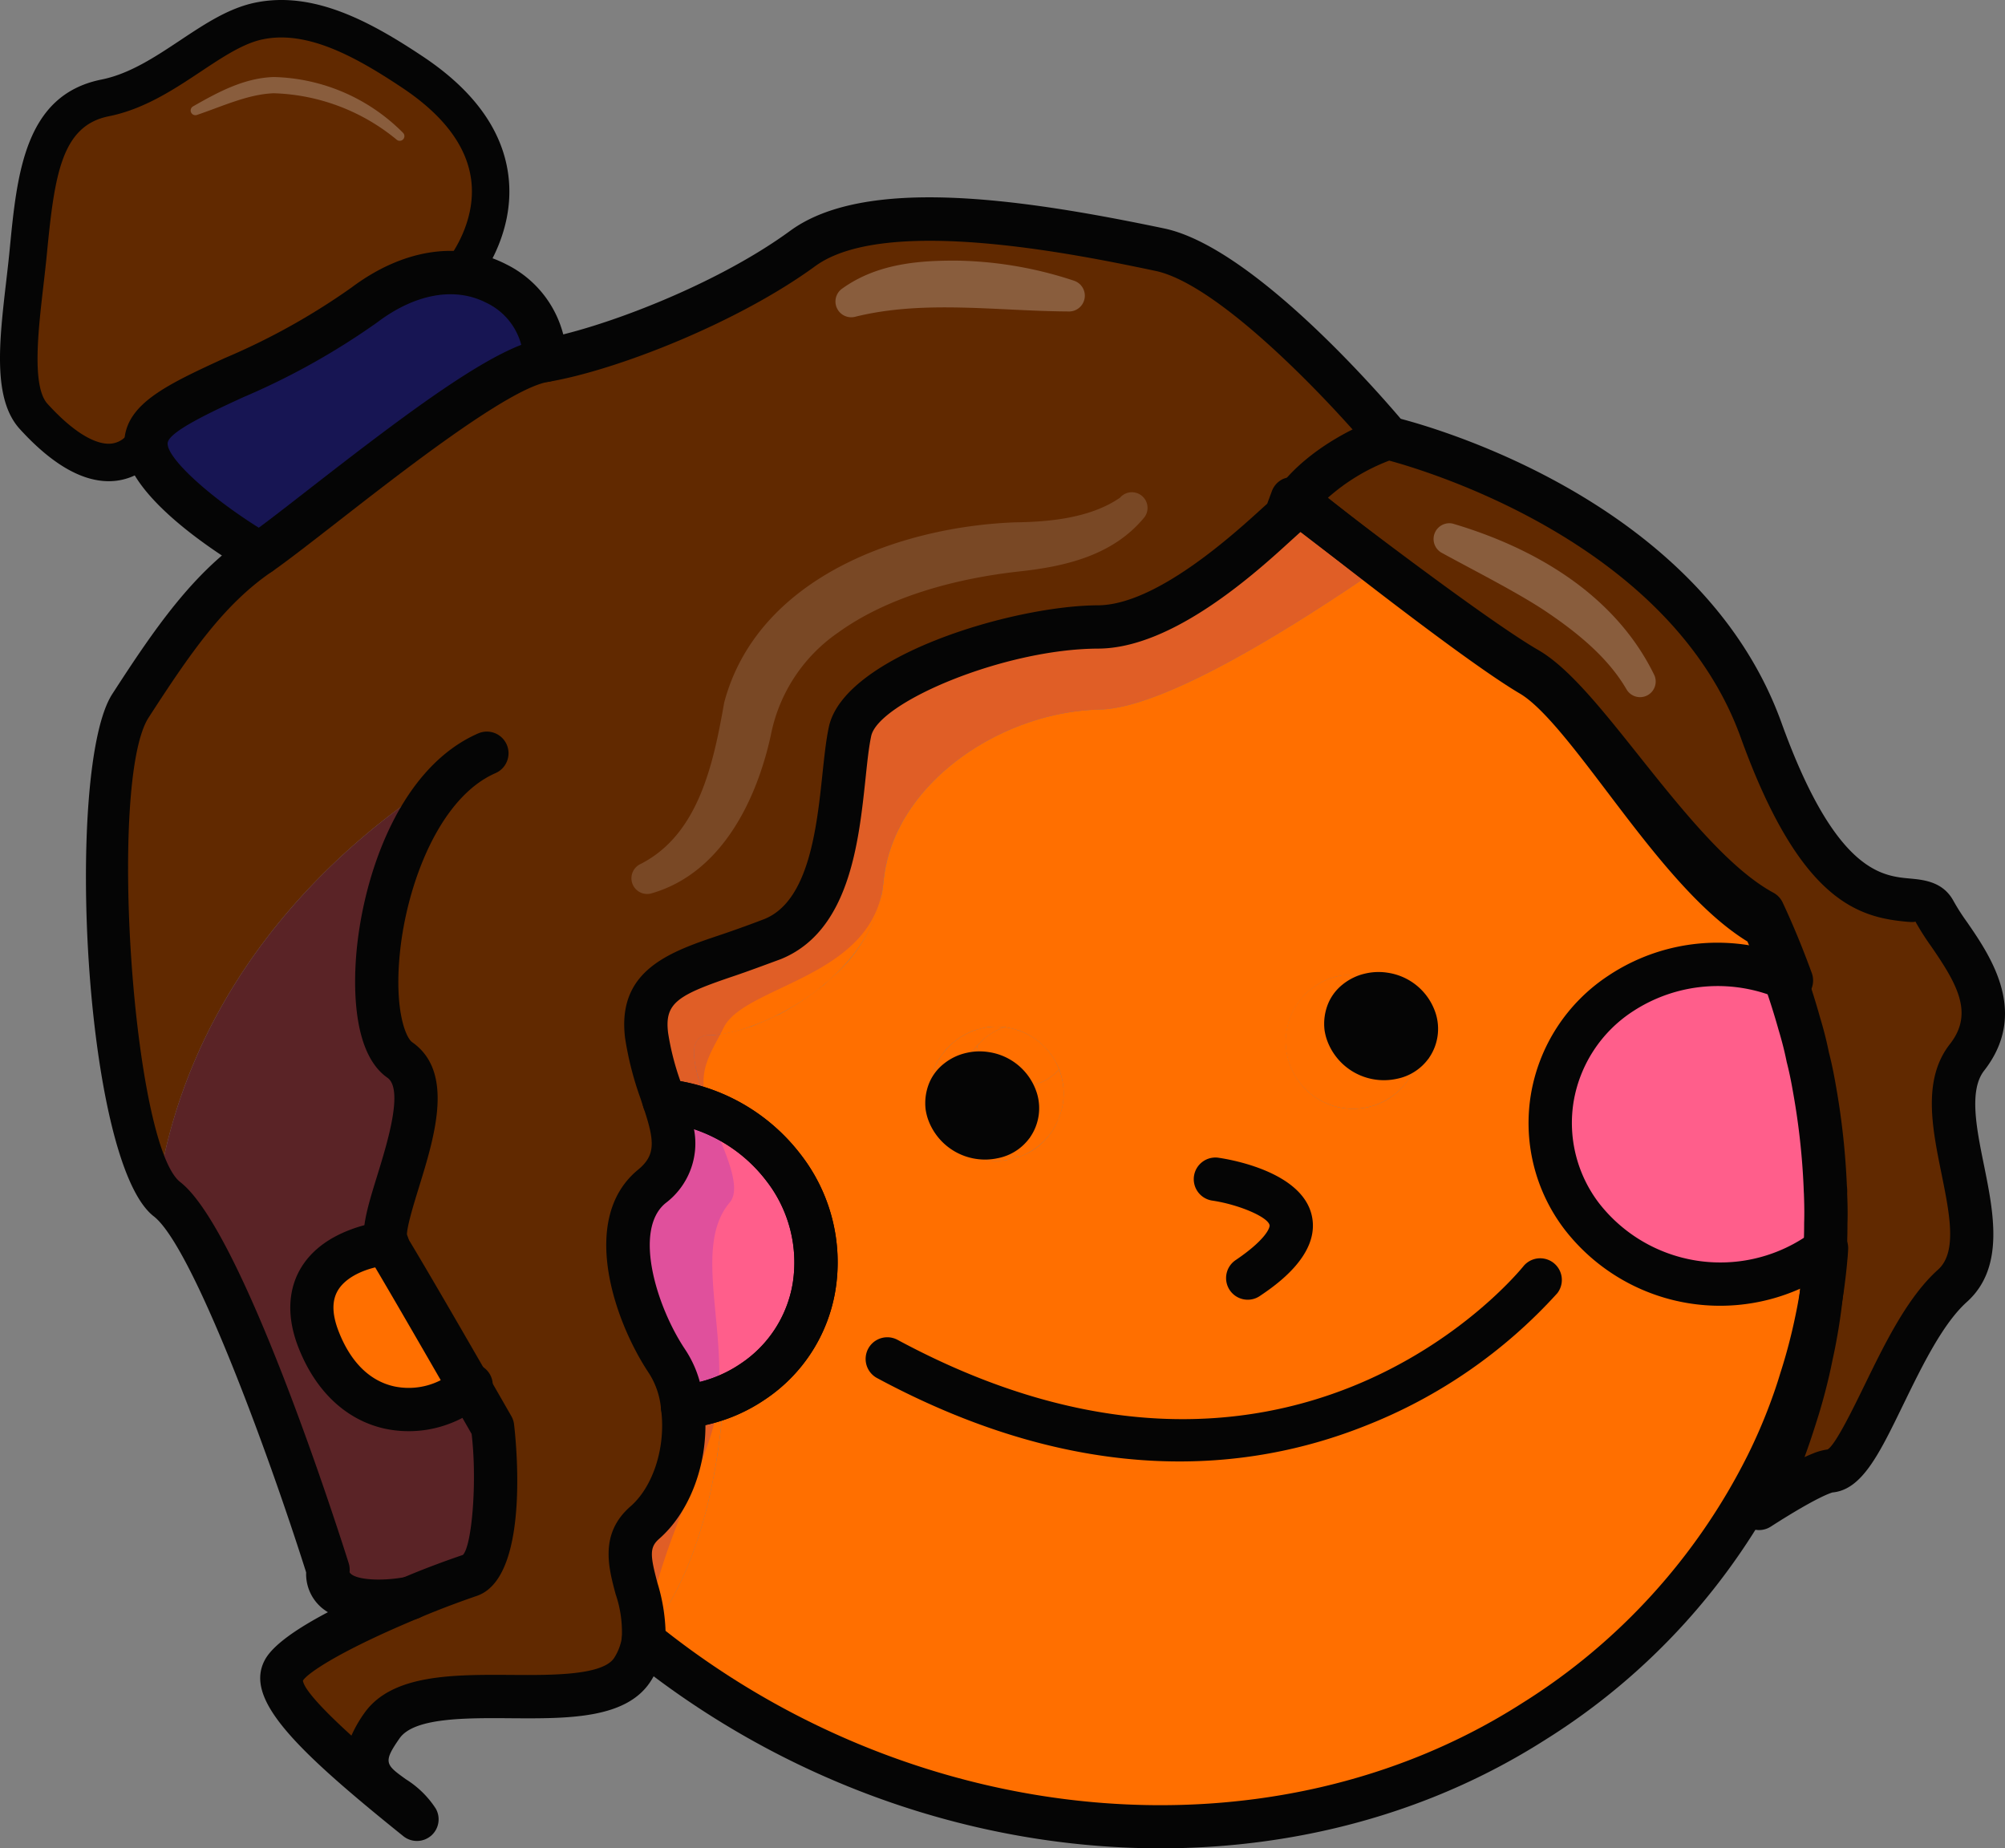 <svg xmlns="http://www.w3.org/2000/svg" viewBox="0 0 214.134 197.381">
  <rect x="0" y="0" width="214.134" height="197.381" fill="#808080" stroke="none"/>
  <defs>
    <style>
      .cls-1 {
        fill: #ff6f00;
      }

      .cls-2 {
        fill: none;
      }

      .cls-3 {
        fill: #ff5e8b;
      }

      .cls-4 {
        fill: #050505;
      }

      .cls-5 {
        fill: #612900;
      }

      .cls-6 {
        fill: #171553;
      }

      .cls-7 {
        opacity: 0.15;
      }

      .cls-8 {
        fill: #2c02ff;
      }

      .cls-9 {
        opacity: 0.25;
      }

      .cls-10 {
        fill: #fff6f5;
      }
    </style>
  </defs>
  <g id="Layer_2" data-name="Layer 2">
    <g id="Layer_1-2" data-name="Layer 1">
      <g>
        <path class="cls-1" d="M187.565,98.424c-.297-.204-.55-.39-.847-.594l-.013-.032a6.584,6.584,0,0,1-.859-.626c-7.275-5.742-14.309-17.715-19.822-23.087-.457-.427-.859-.805-1.279-1.14-.223-.198-.464-.353-.63-.502-.198-.136-.396-.273-.593-.408-.427-.261-.909-.571-1.466-.887a4.824,4.824,0,0,1-.823-.534c-.482-.309-1.008-.639-1.527-1.041-.593-.408-1.23-.835-1.879-1.294-.309-.236-.618-.471-.958-.693-.167-.149-.365-.285-.52-.404a4.222,4.222,0,0,1-.495-.341c-1.279-.959-2.602-1.94-3.937-2.949-.452-.323-.859-.626-1.28-.961-.507-.372-.983-.755-1.459-1.14-.241-.154-.408-.303-.606-.44a3.356,3.356,0,0,1-.421-.335,2.479,2.479,0,0,1-.365-.285c-.099-.067-.167-.147-.266-.216l-.031.012c-8.668,5.968-22.926,15.096-30.041,15.243-10.666.235-22.121,8.03-23.084,18.387q-.066.51-.131,1.021a4.817,4.817,0,0,1-.187.791,16.055,16.055,0,0,1-4.271,7.551,14.061,14.061,0,0,1-1.183,1.081,9.013,9.013,0,0,1-.682.629c-.223.161-.415.309-.638.47a28.018,28.018,0,0,1-4.08,2.632c-.371.148-.731.326-1.089.506-.464.185-.916.4-1.319.561l-.433.173a1.155,1.155,0,0,1-.321.093c-.217.086-.415.129-.601.203-.26.069-.489.123-.718.179a12.873,12.873,0,0,1-1.782.388s.012.03-.031.012a.114.114,0,0,1-.074-.007,3.549,3.549,0,0,1-1.039.092c-2.796.003-1.551,3.846-.046,8.16l-.031.012a1.016,1.016,0,0,0-.291-.1.55.55,0,0,1,.26.112l.043.018c.334.119.68.267.984.398a3.592,3.592,0,0,1,.63.321l.044.019c.328.192.687.372,1.014.564a16.089,16.089,0,0,1,3.208,2.379,6.702,6.702,0,0,1,.569.526,15.596,15.596,0,0,1,1.526,1.758,17.538,17.538,0,0,1,2.735,5.33c.117.384.234.768.321,1.165a15.705,15.705,0,0,1,.295,1.819,4.67,4.67,0,0,1,.085.754,15.588,15.588,0,0,1-.587,5.364c-.1.29-.168.569-.298.872a9.635,9.635,0,0,1-.608,1.533c-.074.173-.161.316-.235.49a1.728,1.728,0,0,0-.174.283c-.124.23-.229.415-.334.601a15.582,15.582,0,0,1-2.484,3.034c-.081.067-.149.166-.26.247l-.062.025a5.859,5.859,0,0,1-.564.475,8.939,8.939,0,0,1-1.133.846c-.396.267-.855.556-1.294.803-.594.309-1.201.587-1.789.822-.678,9.094-2.768,19.144-8.616,26.068.253.185.488.415.773.589.896.718,1.78,1.406,2.682,2.05,1.101.782,2.189,1.532,3.277,2.28a6.742,6.742,0,0,0,.625.397c1.106.706,2.213,1.413,3.37,2.065.241.154.482.309.754.452,1.057.582,2.115,1.166,3.16,1.717,1.317.694,2.609,1.326,3.964,1.935a.852.852,0,0,0,.315.162c1.236.582,2.479,1.09,3.723,1.6,1.317.515,2.635,1.03,4.013,1.519.044.019.044.019.075.007,1.293.453,2.616.894,3.915,1.273a.855.855,0,0,0,.247.08q1.902.587,3.86,1.044c1.243.329,2.505.616,3.742.839a.741.741,0,0,0,.31.057c1.144.26,2.295.448,3.445.633,1.182.175,2.363.35,3.52.462.576.095,1.17.145,1.732.206a83.094,83.094,0,0,0,10.889.322c1.305-.055,2.599-.139,3.923-.237l.031-.012c.872-.062,1.701-.141,2.561-.233.575-.086,1.163-.141,1.769-.24,1.256-.177,2.5-.387,3.763-.639.47-.081.972-.172,1.46-.295.835-.154,1.658-.339,2.5-.568a69.82,69.82,0,0,0,15.053-5.606c.953-.488,1.894-1.007,2.854-1.569.941-.519,1.888-1.112,2.804-1.692,11.051-7.096,19.265-16.181,24.424-26.451.161-.316.353-.643.502-.99.018-.044.018-.044.049-.056a57.41,57.41,0,0,0,2.513-5.843c.385-1.015.726-2.048,1.055-3.111l.055-.131q.494-1.595.895-3.154c.286-1.083.51-2.14.721-3.228.149-.706.298-1.411.423-2.177a1.88,1.88,0,0,0,.087-.502c.019-.043.019-.043.006-.074a2.81,2.81,0,0,1,.056-.488c-.012-.03.019-.043.006-.074.044-.519.088-1.039.163-1.571.019-.582.094-1.113.125-1.665a7.95,7.95,0,0,0,.014-.865l-.013-.032a.614.614,0,0,1-.223.161.472.472,0,0,1-.192.148c-.018.044-.068.099-.111.081-.031.012-.05.055-.081.067a.46.46,0,0,1-.161.136,4.492,4.492,0,0,1-.817.469c-.018.044-.068.099-.111.081l-.062.025a6.319,6.319,0,0,1-.662.408q-.891.463-1.82.833l-.464.185a9.815,9.815,0,0,1-.953.308,11.078,11.078,0,0,1-1.498.382c-.427.098-.897.179-1.337.246-.136.019-.272.037-.377.043a11.667,11.667,0,0,1-1.207.122c-.074-.006-.136.019-.179,0a.874.874,0,0,0-.241.024.545.545,0,0,1-.222-.018,1.216,1.216,0,0,1-.39.012,2.291,2.291,0,0,1-.285.005c-.043-.018-.074-.006-.117-.025l-.062.025c-.074-.005-.105.007-.148-.011-.075-.007-.149-.014-.223-.02a2.918,2.918,0,0,1-.625-.038,1.155,1.155,0,0,1-.328-.013c-.074-.005-.149-.013-.222-.018-.297-.025-.563-.063-.872-.118-.192-.032-.384-.062-.576-.095a.569.569,0,0,1-.204-.062,1.316,1.316,0,0,1-.34-.043c-.309-.055-.588-.125-.909-.212-.043-.018-.118-.025-.204-.062a10.345,10.345,0,0,1-1.441-.466c-.377-.135-.767-.304-1.156-.471a1.001,1.001,0,0,1-.346-.149,6.721,6.721,0,0,1-.859-.446.473.473,0,0,1-.142-.087l-.031.012a9.965,9.965,0,0,1-1.267-.75,13.185,13.185,0,0,1-1.212-.88l-.013-.032-.031.012a6.999,6.999,0,0,1-.6-.514,16.702,16.702,0,0,1-4.793-18.856,9.101,9.101,0,0,1,.571-1.268c.186-.433.428-.815.657-1.23a17.839,17.839,0,0,1,9.963-7.487,6.725,6.725,0,0,1,.78-.203l.248-.099c.26-.068.532-.105.823-.185.167-.031.302-.05.439-.068a11.749,11.749,0,0,1,1.497-.203c.106-.005.21-.012.316-.017.136-.019.241-.024.377-.043.21-.012.39-.012.569-.012a.259.259,0,0,0,.179,0c.117.025.253.006.371.031a.539.539,0,0,1,.316-.017l.043.018.062-.025a2.062,2.062,0,0,1,.297.025c.148.013.328.013.476.025.223.02.402.018.625.038.149.013.34.043.488.056a1.205,1.205,0,0,1,.31.057.139.139,0,0,1,.16.043c.019-.043.075.007.075.007a.996.996,0,0,1,.414.049c.044.019.118.026.161.044.074.006.13.055.204.062a1.399,1.399,0,0,1,.426.08c.031-.012.062-.025.075.007a.684.684,0,0,1,.235.05,9.273,9.273,0,0,1,1.373.384c.118.025.247.08.408.124l.216.092a.579.579,0,0,1,.26.112c.161.044.26.112.421.156l-.013-.032c-.623-1.832-1.351-3.658-2.14-5.458C188.164,98.759,187.88,98.586,187.565,98.424Zm-78.63,25.075-.031.012a6.917,6.917,0,0,1-3.972.293,5.07,5.07,0,0,1-1.008-.279,7.093,7.093,0,0,1-4.433-8.42,3.181,3.181,0,0,1,.218-.803,6.324,6.324,0,0,1,.837-1.589l.421-.562c.117-.155.278-.291.427-.458a7.328,7.328,0,0,1,.644-.544,4.78,4.78,0,0,1,.792-.531,8.652,8.652,0,0,1,.83-.438,3.51,3.51,0,0,1,.798-.246l.031-.012a5.901,5.901,0,0,1,1.052-.241,7.811,7.811,0,0,1,1.318-.023c.118.025.253.006.371.031l.031-.012a9.111,9.111,0,0,1,1.671.411,7.203,7.203,0,0,1,4.184,4.106,7.092,7.092,0,0,1,.019,5.085,7.346,7.346,0,0,1-2.287,3.171A6.869,6.869,0,0,1,108.934,123.499Zm41.132-7.756a6.941,6.941,0,0,1-3.795,2.445,7.174,7.174,0,1,1-3.536-13.906,7.013,7.013,0,0,1,1.226-.165c.049-.056.093-.037.167-.031a8.279,8.279,0,0,1,1.194.026,7.446,7.446,0,0,1,2.733.919l.043.018a7.074,7.074,0,0,1,3.336,4.409,8.158,8.158,0,0,1,.141.984,4.961,4.961,0,0,1,.029,1.423l-.038.446a.032.032,0,0,1-.019.043,6.545,6.545,0,0,1-.726,2.227A6.929,6.929,0,0,1,150.066,115.743Z"/>
        <path class="cls-1" d="M104.348,111.679a5.027,5.027,0,0,0,3.192,3.945,5.985,5.985,0,0,0,1.176.295l.033-.004a4.921,4.921,0,0,0,4.356-1.731,7.051,7.051,0,0,0-4.184-4.095,7.796,7.796,0,0,0-1.659-.405l-.033.004A6.976,6.976,0,0,0,104.348,111.679Z"/>
        <path class="cls-1" d="M142.806,110.581a5.163,5.163,0,0,0,6.021,3.471,4.582,4.582,0,0,0,1.598-.662,4.119,4.119,0,0,1,1.194-1.519,7.19,7.19,0,0,0-.187-2.393,7.055,7.055,0,0,0-3.351-4.43,5.015,5.015,0,0,0-1.873.057A4.335,4.335,0,0,0,142.806,110.581Z"/>
        <path class="cls-1" d="M107.232,123.111a7.814,7.814,0,0,0,1.659.405l.033-.004a7.212,7.212,0,0,0,4.223-4.232,7.113,7.113,0,0,0-.042-5.096,4.921,4.921,0,0,1-4.356,1.731l-.033.004a5.985,5.985,0,0,1-1.176-.295,5.027,5.027,0,0,1-3.192-3.945,7.017,7.017,0,0,0-1.341,2.242A7.144,7.144,0,0,0,107.232,123.111Z"/>
        <path class="cls-1" d="M137.526,112.994a7.195,7.195,0,0,0,8.744,5.191,7.043,7.043,0,0,0,5.272-5.835,3.683,3.683,0,0,1-1.117,1.04,4.582,4.582,0,0,1-1.598.662,5.163,5.163,0,0,1-6.021-3.471,4.335,4.335,0,0,1,3.402-5.476,5.015,5.015,0,0,1,1.873-.057,7.159,7.159,0,0,0-10.555,7.946Z"/>
        <path class="cls-1" d="M103.924,123.508a6.947,6.947,0,0,0,4.967.007,7.814,7.814,0,0,1-1.659-.405,7.144,7.144,0,0,1-4.225-9.19,7.217,7.217,0,0,1,4.223-4.232,7.116,7.116,0,0,0-1.678,0,5.879,5.879,0,0,0-1.08.23l-.033.004a6.805,6.805,0,0,0-.774.261,6.637,6.637,0,0,0-.82.434,4.193,4.193,0,0,0-.808.533c-.216.16-.428.353-.639.547a5.826,5.826,0,0,0-.415.453l-.436.556a7.009,7.009,0,0,0-.847,1.612A7.144,7.144,0,0,0,103.924,123.508Z"/>
        <path class="cls-2" d="M194.893,133.404a8.968,8.968,0,0,1-.02.916c-.078,1.073-.18,2.208-.301,3.3a8.658,8.658,0,0,1-.126.913,9.71,9.71,0,0,0,.18-.964c.152-1.081.285-2.204.375-3.308.042-.304.053-.62.075-.968A.577.577,0,0,1,194.893,133.404Z"/>
        <path class="cls-2" d="M146.565,59.761c.297.233.63.495.964.757,5.661,4.387,12.522,9.536,15.983,11.536,6.4,3.828,15.591,21.683,24.94,26.868.789,1.818,1.512,3.644,2.172,5.511a6.581,6.581,0,0,1,.705.284c-.901-2.475-1.902-4.939-3.031-7.354-9.332-5.053-18.739-22.177-25.126-25.906-3.388-1.942-10.01-6.784-15.614-10.976C147.228,60.252,146.895,59.99,146.565,59.761Z"/>
        <path class="cls-2" d="M129.846,125.928s15.584,2.337,3.408,10.557"/>
        <path class="cls-3" d="M75.277,118.561c.173.046.317.13.457.18.029-.037.029-.037-.004-.033C75.59,118.658,75.45,118.608,75.277,118.561Z"/>
        <path class="cls-3" d="M168.962,129.925a18.688,18.688,0,0,0,25.142,4.074,5.794,5.794,0,0,0,.79-.595c.063-.936.107-1.915.096-2.843.036-1.053.009-2.129-.03-3.174a5.15,5.15,0,0,0-.03-.686,78.16,78.16,0,0,0-1.138-10.338c-.203-1.177-.437-2.365-.745-3.546-.234-1.189-.542-2.369-.893-3.53-.462-1.628-.966-3.237-1.533-4.869a18.867,18.867,0,0,0-17.589,1.715A16.454,16.454,0,0,0,168.962,129.925Z"/>
        <path class="cls-2" d="M190.621,104.418c.567,1.632,1.071,3.241,1.533,4.869.351,1.161.659,2.341.893,3.53.308,1.18.542,2.369.745,3.546A78.16,78.16,0,0,1,194.929,126.7a5.15,5.15,0,0,1,.03.686c.038,1.045.065,2.121.03,3.174.011.928-.033,1.907-.096,2.843a.577.577,0,0,0,.183-.11l.168-2.176c.051-1.189.07-2.391.047-3.572.012-.99-.049-1.973-.088-3.018-.004-.179-.017-.433-.041-.655a73.64,73.64,0,0,0-1.292-9.826c-.257-1.126-.503-2.284-.803-3.39s-.588-2.244-.92-3.362c-.287-.853-.563-1.737-.82-2.579A5.939,5.939,0,0,0,190.621,104.418Z"/>
        <path class="cls-4" d="M141.462,110.011a6.343,6.343,0,0,0,.183.822,6.45,6.45,0,0,0,7.516,4.375,5.49,5.49,0,0,0,3.386-2.138.041.041,0,0,0,.036-.047,5.46,5.46,0,0,0,.77-4.737,6.354,6.354,0,0,0-5.134-4.407,6.205,6.205,0,0,0-2.336.069,5.896,5.896,0,0,0-2.494,1.187,5.161,5.161,0,0,0-1.488,1.91A5.691,5.691,0,0,0,141.462,110.011Z"/>
        <path class="cls-4" d="M98.858,118.486a6.347,6.347,0,0,0,.183.822,6.45,6.45,0,0,0,7.516,4.375,5.49,5.49,0,0,0,3.386-2.138.041.041,0,0,0,.036-.047,5.46,5.46,0,0,0,.77-4.737,6.354,6.354,0,0,0-5.135-4.407,6.206,6.206,0,0,0-2.336.069,5.895,5.895,0,0,0-2.494,1.187,5.159,5.159,0,0,0-1.488,1.91A5.69,5.69,0,0,0,98.858,118.486Z"/>
        <path class="cls-2" d="M164.522,136.644s-25.844,32.141-69.789,8.461"/>
        <path class="cls-2" d="M146.565,59.761c.297.233.63.495.964.757,5.661,4.387,12.522,9.536,15.983,11.536,6.4,3.828,15.591,21.683,24.94,26.868.789,1.818,1.512,3.644,2.172,5.511.563,1.61,1.059,3.228,1.522,4.851a32.737,32.737,0,0,1,.896,3.55c.308,1.171.551,2.35.76,3.533a83.109,83.109,0,0,1,1.141,10.332c-.005.235.022.467.017.703.024,1.037.052,2.108.043,3.149a27.819,27.819,0,0,1-.126,2.868,8.245,8.245,0,0,1,.008.905c-.104,1.086-.204,2.206-.309,3.292-.064.31-.061.611-.124.921.063-.309.127-.619.186-.962.138-1.09.271-2.214.375-3.3.03-.305.024-.64.05-.979.078-.748.127-1.458.176-2.169.055-1.215.082-2.392.038-3.595.017-.975-.036-1.975-.06-3.013-.02-.165-.019-.434-.046-.666a70.385,70.385,0,0,0-1.313-9.808c-.238-1.146-.477-2.292-.778-3.397s-.605-2.243-.938-3.343c-.273-.873-.546-1.747-.815-2.587-.901-2.475-1.902-4.939-3.031-7.354-9.332-5.053-18.739-22.177-25.126-25.906-3.388-1.942-10.01-6.784-15.614-10.976C147.228,60.252,146.895,59.99,146.565,59.761Z"/>
        <path class="cls-5" d="M138.454,53.42s1.26.99,3.199,2.602l.889.698c.4.254.774.578,1.182.898a3.807,3.807,0,0,1,.589.433l.37.291c.511.341.997.753,1.516,1.16a2.98,2.98,0,0,0,.366.258c.33.229.663.491.993.72,5.604,4.192,12.226,9.034,15.614,10.976,6.388,3.729,15.794,20.854,25.126,25.906,1.129,2.415,2.13,4.878,3.031,7.354.269.84.542,1.714.815,2.587.333,1.101.638,2.239.938,3.343s.539,2.251.778,3.397a70.385,70.385,0,0,1,1.313,9.808c.028.232.026.5.046.666.024,1.037.077,2.038.06,3.013.044,1.203.017,2.38-.038,3.595-.049.711-.098,1.421-.176,2.169-.026.339-.02.674-.05.979-.104,1.086-.237,2.21-.375,3.3-.06.343-.123.652-.186.962-.066.847-.194,1.735-.327,2.59-.196,1.165-.391,2.329-.657,3.468a64.122,64.122,0,0,1-1.739,6.753l-.083.144c-.34,1.081-.709,2.199-1.115,3.288a64.965,64.965,0,0,1-2.667,6.294c3.395-2.187,6.349-3.85,7.573-3.997,3.713-.379,7.181-14.52,13.091-19.794,5.873-5.303-3.239-18.302,1.567-24.382,4.736-6.106-1.646-12.017-3.517-15.584-1.904-3.563-9.894,4.511-18.5-19.354-8.61-23.898-39.788-31.192-39.788-31.192C146.34,47.272,141.141,49.809,138.454,53.42Z"/>
        <path class="cls-5" d="M148.224,46.715a1.37,1.37,0,0,0-.136-.161.768.768,0,0,0-.204-.241c-.148-.191-.353-.434-.625-.756a4.521,4.521,0,0,0-.438-.47c-.149-.193-.328-.372-.476-.563a7.806,7.806,0,0,0-.575-.632c-.383-.42-.81-.861-1.23-1.375a.032.032,0,0,0-.043-.018c-.631-.682-1.316-1.412-2.046-2.162-1.718-1.79-3.677-3.735-5.779-5.588-.667-.594-1.322-1.157-1.978-1.721-.699-.583-1.372-1.103-2.046-1.624-.321-.266-.673-.52-1.026-.775a32.592,32.592,0,0,0-4.018-2.522,7.807,7.807,0,0,0-.977-.47,7.545,7.545,0,0,0-.953-.41,11.914,11.914,0,0,0-1.794-.54c-.544-.105-1.101-.242-1.689-.367-9.797-2.262-27.219-7.366-35.016-1.641-8.303,6.074-22.453,12.683-28.975,13.777-1.851.307-4.623,1.808-7.818,3.87-.316.198-.65.44-.996.65-.62.426-1.301.876-1.981,1.328-.353.284-.719.537-1.083.791-1.987,1.402-4.012,2.891-5.993,4.399-5.307,4.051-10.217,8.018-12.583,9.642-5.38,3.688-9.098,8.938-13.826,16.238a5.919,5.919,0,0,0-.353.643,15.723,15.723,0,0,0-.925,2.807c-.261,1.144-.473,2.413-.654,3.848-.094.934-.194,1.942-.281,2.983-.132,1.738-.202,3.631-.248,5.586-.025,1.015-.008,2.049-.022,3.093.136,11.496,1.736,24.774,4.452,30.865a5.213,5.213,0,0,0,.302.669,7.123,7.123,0,0,0,.667,1.133c4.405-27.904,27.113-42.195,33.477-45.666a.485.485,0,0,0-.161.136,11.254,11.254,0,0,0-1.696,1.323,14.569,14.569,0,0,0-1.506,1.532,9.608,9.608,0,0,0-.688.884,19.875,19.875,0,0,0-1.89,2.906c-.372.686-.701,1.391-1.048,2.139-.149.347-.316.736-.453,1.114-.149.345-.285.723-.422,1.1-.018.044-.037.087-.037.087-.255.711-.466,1.441-.72,2.152.013.032.025.062-.006.074q-.27,1.077-.54,2.152c-.112.439-.211.909-.28,1.367-.1.649-.212,1.268-.311,1.917a29.22,29.22,0,0,0-.139,7.658c.05.304.099.607.135.879.013.032.006.104.018.136a11.81,11.81,0,0,0,.332,1.374,5.222,5.222,0,0,0,1.773,2.917,3.537,3.537,0,0,1,.432.365,3.193,3.193,0,0,1,.606.799c1.322,2.235.513,5.964-.524,9.57-.478,1.59-.981,3.116-1.366,4.49a.032.032,0,0,1-.019.043c-.571,1.986-.932,3.599-.524,4.442l.012.03a.124.124,0,0,0,.068.081c1.716,2.866,4.755,8.146,7.274,12.487.302.489.574.99.833,1.461.222.377.445.754.654,1.102.692,1.195,1.278,2.216,1.692,2.984.469.817.741,1.318.741,1.318l.013.032a18.317,18.317,0,0,1,.196,1.931c.073,1.083.121,2.283.12,3.539a33.426,33.426,0,0,1-.483,6.075,12.948,12.948,0,0,1-.479,1.948,3.724,3.724,0,0,1-.354.822,2.809,2.809,0,0,1-.372.686,2.527,2.527,0,0,1-.446.502,1.753,1.753,0,0,1-.601.383c-1.77.597-3.992,1.411-6.332,2.381l-.081.067c-2.216.92-4.5,1.938-6.542,2.933-1.016.512-2,1.011-2.866,1.537a21.292,21.292,0,0,0-2.885,1.939,4.499,4.499,0,0,0-1.133,1.207c-1.575,2.887,6.052,9.422,14.187,15.971-1.822-3.219-8.237-3.567-3.763-9.978,4.443-6.399,23.071.02,26.833-6.107.142-.272.298-.513.409-.773a7.966,7.966,0,0,0,.695-2.214c.587-4.646-3.034-8.869-.451-12.015a5.922,5.922,0,0,1,.607-.638,4.549,4.549,0,0,0,.471-.438,9.774,9.774,0,0,0,1.331-1.608,7.514,7.514,0,0,0,.539-.896c.162-.315.354-.642.503-.989a5.783,5.783,0,0,0,.31-.842,14.755,14.755,0,0,0,.714-2.437c.093-.575.187-1.15.25-1.713a15.163,15.163,0,0,0-.065-3.311c-.012-.03.006-.074-.006-.104s.006-.074-.006-.106a10.473,10.473,0,0,0-1.122-3.893c-.154-.297-.339-.581-.525-.866-3.119-4.674-6.666-14.559-1.638-18.68a5.562,5.562,0,0,0,2.262-3.951,2.928,2.928,0,0,0,.038-.625,3.932,3.932,0,0,0-.03-.704c-.037-.273-.086-.577-.136-.879-.074-.365-.148-.731-.265-1.113a4.982,4.982,0,0,0-.197-.674,2.949,2.949,0,0,0-.148-.552,4.51,4.51,0,0,0-.185-.643l-.013-.032c-.345-1.046-.715-2.153-1.054-3.273a.423.423,0,0,1-.043-.198,21.332,21.332,0,0,1-.788-3.416,2.969,2.969,0,0,1-.036-.81,3.902,3.902,0,0,1-.03-.705,4.66,4.66,0,0,1,.162-1.213,3.964,3.964,0,0,1,.422-1.1,4.371,4.371,0,0,1,.266-.502c.186-.253.384-.476.571-.728,2.248-2.368,6.908-3.185,12.125-5.302a9.576,9.576,0,0,0,5.104-5.37c.112-.26.192-.507.304-.767a18.44,18.44,0,0,0,.782-2.356,67.727,67.727,0,0,0,1.514-9.786c.169-1.466.344-2.827.567-3.885a3.763,3.763,0,0,1,.149-.525,2.212,2.212,0,0,1,.223-.52c1.885-3.548,9.059-6.876,16.194-8.681.718-.178,1.405-.345,2.104-.48,1.355-.29,2.692-.535,3.96-.682.68-.093,1.373-.154,2.005-.19s1.262-.072,1.832-.084a11.701,11.701,0,0,0,2.537-.295,16.965,16.965,0,0,0,2.55-.801c6.499-2.591,12.91-8.913,14.947-10.73l.695-1.855.118.025s.816.608,2.133,1.661a1.44,1.44,0,0,1,.241.154c.111.099.254.186.377.316.099.069.155.119.254.186a2.483,2.483,0,0,1,.365.285c-.179-.179-.377-.316-.544-.465l-.044-.019a6.64,6.64,0,0,0-.587-.482,8.728,8.728,0,0,0-.699-.583c-.21-.167-.42-.334-.575-.452-.365-.285-.575-.452-.575-.452l-.012-.03a7.558,7.558,0,0,1,.861-.99,11.042,11.042,0,0,1,1.108-1.088,11.199,11.199,0,0,1,1.127-.95,10.633,10.633,0,0,1,1.176-.828,9.871,9.871,0,0,1,1.17-.754,20.448,20.448,0,0,1,4.389-2.037C148.268,46.734,148.268,46.734,148.224,46.715Z"/>
        <path class="cls-3" d="M71.251,145.387a10.274,10.274,0,0,1,1.643,4.736l4.414-.967a8.985,8.985,0,0,0,1.466-.646,11.465,11.465,0,0,0,1.629-.967,17.908,17.908,0,0,0,1.75-1.351c.544-.502,1.017-1.028,1.491-1.555A16.003,16.003,0,0,0,84.88,142.91a15.271,15.271,0,0,0,.955-1.826,16.228,16.228,0,0,0-2.137-16.387,14.669,14.669,0,0,0-1.015-1.187,7.05,7.05,0,0,0-.506-.577c-.378-.357-.757-.714-1.132-1.038a16.278,16.278,0,0,0-1.478-1.131,16.014,16.014,0,0,0-2.238-1.308l-6.192-1.269c1.067,3.295,1.463,6.032-1.528,8.506C64.569,130.821,68.104,140.698,71.251,145.387Z"/>
        <path class="cls-1" d="M75.734,118.741c-.14-.05-.284-.134-.457-.18.173.046.313.097.453.147-1.492-4.317-2.726-8.162.06-8.161,5.129-.046,17.625-6.077,18.567-16.392.971-10.351,12.418-18.136,23.093-18.379,7.13-.152,21.401-9.283,30.079-15.258-.333-.262-.667-.524-.964-.757a2.98,2.98,0,0,1-.366-.258c-.519-.407-1.004-.819-1.516-1.16l-.37-.291a3.807,3.807,0,0,0-.589-.433c-.407-.32-.782-.644-1.182-.898l-.889-.698c-2.141-1.622-3.549-2.728-3.549-2.728l-.107-.054-.679,1.894c-2.581,2.256-12.172,11.798-20.02,11.835-9.393.021-25.313,5.491-26.514,11.139-1.225,5.718-.499,19.02-8.275,22.169s-14.319,3.432-13.455,10.341a37.828,37.828,0,0,0,1.872,6.923c.061.228.155.451.212.646l6.192,1.269a4.289,4.289,0,0,0-.536-.271C76.439,119.026,76.085,118.867,75.734,118.741Z"/>
        <path class="cls-1" d="M68.696,175.224c5.848-6.911,7.929-16.959,8.612-26.068l-4.414.967.012.099c.57,4.462-.86,9.6-4.051,12.366C65.154,165.851,69.344,170.28,68.696,175.224Z"/>
        <path class="cls-5" d="M17.827,128.049c6.287,4.848,17.205,39.576,17.205,39.576-.555,4.597,7.869,3.215,8.726,3.079l.095-.045c2.332-.985,4.55-1.788,6.322-2.404,2.997-1.031,3.041-11.271,2.419-15.894,0,0-.987-1.794-2.43-4.305-3.898,3.589-12.538,4.292-16.147-5.073-3.348-8.591,6.182-10.273,7.276-10.102-1.399-2.986,6.519-16.119,1.392-19.697-4.873-3.408-2.574-25.328,7.648-31.858-6.36,3.482-29.07,17.788-33.472,45.666A5.529,5.529,0,0,0,17.827,128.049Z"/>
        <path class="cls-1" d="M34.017,142.982c3.608,9.365,12.249,8.662,16.147,5.073-2.661-4.546-6.693-11.578-8.789-15.051-.037-.029-.041-.062-.082-.124C40.199,132.709,30.669,134.391,34.017,142.982Z"/>
        <path class="cls-2" d="M16.223,141.228a60.756,60.756,0,0,1,.638-14.238"/>
        <path class="cls-2" d="M51.973,80.456c-.062.041-.095.045-.157.086a15.511,15.511,0,0,0-1.45.778l-.033.004"/>
        <path class="cls-2" d="M137.31,55.123c.478-.427.716-.587.634-.369"/>
        <path class="cls-2" d="M50.146,148.043c.074-.008.097-.07.14-.09"/>
        <path class="cls-6" d="M15.601,47.153l-.012.031c-.293,4.618,12.163,11.943,12.163,11.943C33.137,55.44,51.677,39.578,58.197,38.48c.087-4.446-3.636-8.777-8.995-9.274-.576,1.456-1.893,1.749-3.973.267A17.02,17.02,0,0,0,38.926,32.57C28.715,40.258,15.948,42.484,15.601,47.153Z"/>
        <path class="cls-2" d="M15.589,47.184a3.836,3.836,0,0,1,1.417.491"/>
        <path class="cls-2" d="M168.963,129.919a18.688,18.688,0,0,0,25.141,4.074c.335-.231.669-.462.973-.705l.168-2.176c.051-1.19.07-2.391.047-3.572.012-.99-.049-1.973-.088-3.018-.004-.18-.017-.433-.041-.655a73.597,73.597,0,0,0-1.292-9.826c-.257-1.126-.503-2.284-.802-3.39s-.589-2.244-.92-3.362c-.287-.853-.563-1.737-.82-2.579a18.884,18.884,0,0,0-18.296,1.417A16.454,16.454,0,0,0,168.963,129.919Z"/>
        <path class="cls-2" d="M137.31,55.123c.478-.427.716-.587.634-.369"/>
        <path class="cls-2" d="M76.492,187.038a182.052,182.052,0,0,0,20.433,9.189"/>
        <path class="cls-2" d="M75.734,118.741c.029-.037.029-.037-.004-.033"/>
        <path class="cls-2" d="M147.528,60.518l.029-.037c4.275-2.963,7.195-5.193,7.195-5.193"/>
        <line class="cls-2" x1="68.144" y1="117.573" x2="71.138" y2="118.186"/>
        <line class="cls-2" x1="77.33" y1="119.456" x2="78.466" y2="119.688"/>
        <line class="cls-2" x1="65.535" y1="151.711" x2="72.895" y2="150.122"/>
        <g class="cls-7">
          <path class="cls-8" d="M68.696,175.224c1.997-10.028,4.579-14.063,7.128-21.662,3.082-9.187-2.385-19.847,2.112-25.153,1.472-1.737-.901-6.1-2.202-9.668-.14-.05-.006,4.699-.179,4.652.173.046.035-4.736.175-4.685-1.492-4.317.116-6.02,1.543-8.944,2.251-4.609,16.142-5.295,17.084-15.61.971-10.351,12.418-18.136,23.093-18.379,7.13-.152,21.401-9.283,30.079-15.258-.333-.262-.667-.524-.964-.757a2.98,2.98,0,0,1-.366-.258c-.519-.407-1.004-.819-1.516-1.16l-.37-.291a3.807,3.807,0,0,0-.589-.433c-.407-.32-.782-.644-1.182-.898l-.889-.698c-2.141-1.622-3.549-2.728-3.549-2.728l-.107-.054-.679,1.894c-2.581,2.256-12.172,11.798-20.02,11.835-9.393.021-25.313,5.491-26.514,11.139-1.225,5.718-.499,19.02-8.275,22.169s-14.319,3.432-13.455,10.341a37.828,37.828,0,0,0,1.872,6.923c1.202,3.58,1.857,6.522-1.317,9.151-5.041,4.129-1.505,14.006,1.642,18.695a10.681,10.681,0,0,1,1.655,4.835c.57,4.462-.86,9.6-4.051,12.366C65.154,165.851,69.344,170.28,68.696,175.224Z"/>
        </g>
        <g class="cls-7">
          <path class="cls-8" d="M17.827,128.049c6.287,4.848,17.205,39.576,17.205,39.576-.555,4.597,7.869,3.215,8.726,3.079l.095-.045c2.332-.985,4.55-1.788,6.322-2.404,2.997-1.031,3.041-11.271,2.419-15.894,0,0-.987-1.794-2.43-4.305-3.898,3.589-12.538,4.292-16.147-5.073-3.348-8.591,6.182-10.273,7.276-10.102-1.399-2.986,6.519-16.119,1.392-19.697-4.873-3.408-2.574-25.328,7.648-31.858-6.36,3.482-29.07,17.788-33.472,45.666A5.529,5.529,0,0,0,17.827,128.049Z"/>
        </g>
        <path class="cls-4" d="M153.048,191.929c-27.115,10.811-60.672,5.393-85.797-14.915a2.313,2.313,0,0,1-.843-2.09,12.455,12.455,0,0,0-.662-4.696c-.77-2.883-1.734-6.471,1.609-9.379,2.432-2.132,3.769-6.375,3.251-10.321a2.31,2.31,0,0,1,.486-1.745,2.345,2.345,0,0,1,1.597-.861,13.644,13.644,0,0,0,6.4-2.289,12.824,12.824,0,0,0,5.572-8.586A14.196,14.196,0,0,0,81.84,126.094a16.135,16.135,0,0,0-11.152-6.251,2.31,2.31,0,0,1-1.972-1.591l-.311-.951a34.395,34.395,0,0,1-1.639-6.402.034.034,0,0,1-.003-.018c-.912-7.3,4.78-9.243,10.291-11.081,1.442-.492,2.989-1.041,4.598-1.663,4.746-1.926,5.58-9.761,6.186-15.483.204-1.939.394-3.682.684-5.028,1.633-7.575,19.629-12.952,28.752-12.986,6.18-.038,14.407-7.524,17.503-10.344l.562-.506.499-1.346a2.317,2.317,0,0,1,1.224-1.31,2.559,2.559,0,0,1,1.787-.042,3.125,3.125,0,0,1,.665.362c.189.144,18.606,14.409,24.811,17.983,3.23,1.882,6.7,6.231,10.712,11.269,4.496,5.642,9.589,12.038,14.359,14.624a2.297,2.297,0,0,1,.994,1.053c1.094,2.33,2.141,4.869,3.112,7.536a2.314,2.314,0,0,1-3.135,2.893,16.554,16.554,0,0,0-16.041,1.232,14.347,14.347,0,0,0-6.259,9.57,14.114,14.114,0,0,0,2.741,10.912,16.42,16.42,0,0,0,22.004,3.553c.36-.255.599-.424.817-.598a2.313,2.313,0,0,1,3.752,1.947c-.032.543-.049.841-.085,1.128-.083,1.035-.225,2.205-.379,3.331-.174,1.173-.378,2.32-.614,3.449a66.329,66.329,0,0,1-1.722,6.619c-.368,1.187-.737,2.273-1.134,3.35a60.593,60.593,0,0,1-2.651,6.143,70.608,70.608,0,0,1-25.748,28.335A71.82,71.82,0,0,1,153.048,191.929ZM71.08,174.155c27.394,21.534,64.849,24.765,91.475,7.73a66.059,66.059,0,0,0,24.096-26.48,57.55,57.55,0,0,0,2.46-5.707c.365-.987.703-1.982,1.005-2.992a58.269,58.269,0,0,0,1.658-6.316q.29-1.377.505-2.783a20.985,20.985,0,0,1-25.162-6.29,18.707,18.707,0,0,1-3.613-14.464,18.922,18.922,0,0,1,8.235-12.639,21.013,21.013,0,0,1,15.671-3.161c-.298-.698-.595-1.382-.899-2.048-5.353-3.195-10.514-9.675-15.089-15.417-3.569-4.475-6.939-8.708-9.416-10.152-5.206-2.996-17.943-12.66-23.112-16.623a.442.442,0,0,1-.059.048l-.94.851c-3.78,3.457-12.643,11.523-20.605,11.552-10.106.033-23.475,5.757-24.246,9.337-.261,1.212-.422,2.794-.606,4.54-.731,6.885-1.731,16.318-9.047,19.284-1.713.63-3.334,1.237-4.853,1.755-6.178,2.079-7.581,2.901-7.183,6.131a28.248,28.248,0,0,0,1.311,5.142,20.812,20.812,0,0,1,12.858,7.846A18.76,18.76,0,0,1,89.22,137.811a17.381,17.381,0,0,1-7.531,11.648,18.388,18.388,0,0,1-6.348,2.725c.014,4.755-1.849,9.436-4.948,12.15-1.028.896-.967,1.757-.18,4.696A19.54,19.54,0,0,1,71.08,174.155Z"/>
        <path class="cls-4" d="M134.111,138.632a2.312,2.312,0,0,1-2.15-4.063c3.168-2.139,3.695-3.452,3.627-3.746-.196-.87-3.268-2.183-6.082-2.608a2.312,2.312,0,1,1,.686-4.572c1.473.22,8.865,1.551,9.905,6.159.954,4.21-3.938,7.512-5.548,8.597A2.322,2.322,0,0,1,134.111,138.632Z"/>
        <path class="cls-4" d="M78.215,151.306a18.394,18.394,0,0,1-5.108,1.225,2.311,2.311,0,0,1-2.509-2.073,8.419,8.419,0,0,0-1.27-3.782c-3.801-5.681-7.48-16.613-1.169-21.774,1.868-1.547,1.779-3.014.569-6.621a2.31,2.31,0,0,1,2.421-3.037,20.767,20.767,0,0,1,14.375,8.053A18.76,18.76,0,0,1,89.22,137.811a17.381,17.381,0,0,1-7.531,11.648A18.015,18.015,0,0,1,78.215,151.306Zm-3.471-3.731a13.364,13.364,0,0,0,4.346-1.942,12.824,12.824,0,0,0,5.572-8.586A14.196,14.196,0,0,0,81.84,126.094a16.15,16.15,0,0,0-7.722-5.513,7.985,7.985,0,0,1-3.024,7.891.017.017,0,0,1-.011.009c-3.478,2.85-.979,11.044,2.085,15.618A11.874,11.874,0,0,1,74.743,147.575Zm-5.122-20.884.042-.017Z"/>
        <circle class="cls-2" cx="144.891" cy="110.734" r="6.714"/>
        <circle class="cls-2" cx="109.249" cy="115.937" r="6.714"/>
        <path class="cls-4" d="M145.839,152.253c-12.46,4.968-30.213,6.737-52.203-5.111a2.315,2.315,0,0,1,2.197-4.075c41.657,22.454,65.882-6.63,66.889-7.872a2.313,2.313,0,0,1,3.602,2.901A54.459,54.459,0,0,1,145.839,152.253Z"/>
        <path class="cls-4" d="M188.721,163.23a2.313,2.313,0,0,1-2.931-3.169c.915-1.863,1.793-3.905,2.601-6.074.389-1.05.746-2.116,1.069-3.159a57.772,57.772,0,0,0,1.753-6.665c.247-1.149.455-2.272.636-3.404.171-1.084.32-2.233.429-3.351.121-1.099.221-2.203.3-3.246.067-1.174.107-2.391.105-3.591.036-1.069.011-2.095-.025-3.087-.007-.055-.029-.621-.03-.673a75.567,75.567,0,0,0-1.105-10.028c-.193-1.129-.413-2.257-.703-3.372-.249-1.247-.543-2.351-.871-3.44a76.134,76.134,0,0,0-3.321-9.427c-5.346-3.275-10.435-9.989-14.948-15.94-3.537-4.663-6.878-9.068-9.349-10.534-6.507-3.819-24.56-18.22-25.325-18.833a2.314,2.314,0,0,1-.41-3.187c3.174-4.271,8.965-6.93,11.134-7.503a2.324,2.324,0,0,1,1.108-.014c1.324.308,32.482,7.869,41.425,32.651,5.734,15.894,10.708,16.357,13.681,16.63,1.509.138,3.574.33,4.692,2.403a22.95,22.95,0,0,0,1.442,2.25c2.49,3.612,6.655,9.668,1.838,15.853-1.653,2.098-.829,6.165-.029,10.096,1.038,5.139,2.218,10.965-1.807,14.602-2.585,2.309-4.799,6.854-6.755,10.862-2.595,5.333-4.444,9.221-7.629,9.499-.055.032-1.378.311-6.582,3.65A2.404,2.404,0,0,1,188.721,163.23Zm4.842-7.989a6.512,6.512,0,0,1,1.622-.457c.825-.455,2.723-4.353,3.981-6.931,2.143-4.394,4.57-9.368,7.825-12.276,2.059-1.861,1.233-5.933.36-10.243-1.006-4.962-2.046-10.095.919-13.864,2.535-3.252.772-6.357-2-10.381a28.096,28.096,0,0,1-1.718-2.699c.019.109-.578.075-1.034.028-5.261-.489-11.396-2.448-17.609-19.664-7.449-20.646-33.311-28.423-37.54-29.566a21.287,21.287,0,0,0-6.548,3.967c4.911,3.877,17.833,13.982,22.861,16.933,3.26,1.933,6.697,6.466,10.682,11.719,4.432,5.847,9.455,12.47,14.2,15.101a2.32,2.32,0,0,1,.997,1.086,79.154,79.154,0,0,1,3.827,10.684c.36,1.184.686,2.44.936,3.701.295,1.117.546,2.369.758,3.607a79.856,79.856,0,0,1,1.164,10.627,5.341,5.341,0,0,1,.032.872c.039.928.067,2.059.031,3.163.003,1.214-.037,2.529-.118,3.825-.079,1.131-.184,2.295-.315,3.417-.114,1.178-.27,2.408-.455,3.59-.195,1.23-.419,2.438-.682,3.632a61.528,61.528,0,0,1-1.816,6.958c-.396,1.252-.78,2.397-1.198,3.531l-.003.006C193.034,155.462,193.312,155.341,193.563,155.241Z"/>
        <path class="cls-4" d="M44.702,172.803a2.296,2.296,0,0,1-.414.121c-1.179.237-7.224,1.271-10.086-1.371a4.719,4.719,0,0,1-1.505-3.64c-4.186-13.205-12.185-34.853-16.274-38.022-7.522-5.816-9.509-47.934-4.43-55.78,4.612-7.129,8.602-12.902,14.447-16.9,1.392-.949,3.668-2.727,6.393-4.844,10.725-8.346,19.993-15.343,24.992-16.16,5.857-.993,18.34-5.552,26.542-11.541,8.04-5.909,24.738-3.455,39.962-.272,9.832,2.061,24.157,18.988,25.758,20.907a2.314,2.314,0,1,1-3.554,2.963c-4.067-4.884-16.152-17.876-23.15-19.341-7.862-1.645-28.701-6.022-36.291-.52C78.794,34.471,65.831,39.542,58.594,40.77c-4.253.65-15.936,9.811-22.923,15.252-2.818,2.188-5.178,4.024-6.618,5.011-5.148,3.516-8.705,8.679-13.179,15.592-4.355,6.735-1.704,45.676,3.38,49.61,6.627,5.133,16.844,37.074,17.988,40.698a2.362,2.362,0,0,1,.091.96c.428.806,3.314,1.032,6.062.496a2.312,2.312,0,0,1,1.308,4.414Z"/>
        <path class="cls-4" d="M45.385,196.43a2.32,2.32,0,0,1-2.306-.345c-11.8-9.484-17.02-14.725-14.782-18.841,1.238-2.273,6.145-5.197,14.583-8.693,2.442-1.047,4.713-1.874,6.558-2.503.966-.969,1.537-7.877.931-12.921-1.325-2.311-8.086-14.096-10.97-18.917-1.182-1.965-.303-4.809.913-8.747,1.053-3.42,2.821-9.143,1.061-10.376-3.91-2.734-3.588-10.511-3.272-13.73.83-8.369,4.719-19.42,12.951-23.029l.071-.029a2.313,2.313,0,0,1,1.784,4.268c-5.961,2.61-9.466,11.807-10.204,19.249-.6,6.045.631,8.997,1.32,9.481,4.525,3.165,2.41,10.018.708,15.53-.553,1.796-1.39,4.502-1.26,5.253,3.116,5.132,11.14,19.146,11.14,19.146a2.316,2.316,0,0,1,.284.835c.021.162,2.02,15.98-3.787,18.295-.059.023-.113.045-.17.063-1.758.604-3.933,1.403-6.179,2.357-8.186,3.395-11.889,5.854-12.405,6.692.091.839,1.823,2.828,5.178,5.876a13.6,13.6,0,0,1,1.34-2.348c2.917-4.207,9.442-4.173,15.745-4.133,4.38.033,9.826.059,11.002-1.858a5.627,5.627,0,0,0,.801-2.138,2.31,2.31,0,0,1,4.567.698,10.289,10.289,0,0,1-1.425,3.865c-2.56,4.152-8.876,4.103-14.976,4.06-4.868-.038-10.376-.073-11.916,2.15-1.803,2.576-1.474,2.815.681,4.367a10.27,10.27,0,0,1,3.188,3.129,2.313,2.313,0,0,1-.505,2.905A2.382,2.382,0,0,1,45.385,196.43Z"/>
        <path class="cls-5" d="M49.202,29.206s9.896-11.479-5.119-21.489C39.72,4.808,33.567,1.022,27.658,2.242c-5.213,1.077-10.01,6.929-16.425,8.213C4.491,11.803,3.8,18.82,3.02,26.88c-.655,6.772-2.187,14.56.576,17.593,8.152,8.948,11.743,2.939,11.743,2.939"/>
        <path class="cls-4" d="M48.21,151.955a12.25,12.25,0,0,1-7.092.615c-4.156-.91-7.445-4.014-9.273-8.745-2.003-5.182-.38-9.661,4.342-11.976.555-.28,5.645-2.683,7.21-.099a2.417,2.417,0,0,1-.654,3.139,2.282,2.282,0,0,1-2.059.335c-1.037.156-3.378.807-4.472,2.381-.78,1.128-.8,2.614-.054,4.548,1.271,3.286,3.325,5.326,5.95,5.899a7.505,7.505,0,0,0,6.572-1.774,2.311,2.311,0,1,1,3.219,3.316A11.263,11.263,0,0,1,48.21,151.955Z"/>
        <path class="cls-4" d="M28.604,61.271A2.316,2.316,0,0,1,26.579,61.12c-3.23-1.892-13.727-8.501-13.29-14.16.304-3.919,4.673-5.938,10.724-8.725A71.805,71.805,0,0,0,37.524,30.718c5.517-4.14,11.519-5.06,16.515-2.506a11.564,11.564,0,0,1,6.483,10.32,2.313,2.313,0,1,1-4.626-.091,6.918,6.918,0,0,0-3.958-6.109c-3.357-1.725-7.588-.971-11.629,2.079a76.645,76.645,0,0,1-14.36,8.021c-3.356,1.547-7.954,3.672-8.044,4.885C17.772,48.995,23.02,53.67,28.917,57.13a2.313,2.313,0,0,1-.313,4.141Z"/>
        <g class="cls-9">
          <path class="cls-10" d="M114.072,33.26c-7.554-.042-15.371-1.25-22.693.556a1.685,1.685,0,0,1-1.505-2.946c3.732-2.722,8.28-3.088,12.62-3.033a41.769,41.769,0,0,1,12.229,2.146,1.686,1.686,0,0,1-.65,3.277Z"/>
        </g>
        <g class="cls-9">
          <path class="cls-10" d="M155.156,55.917c8.764,2.594,17.361,7.59,21.536,16.2a1.671,1.671,0,0,1-2.971,1.515c-1.97-3.398-5.225-6.057-8.699-8.392-3.026-2.009-7.766-4.406-11.003-6.182a1.685,1.685,0,0,1,1.136-3.143Z"/>
        </g>
        <g class="cls-7">
          <path class="cls-10" d="M122.244,55.216c-3.382,4.141-8.552,5.291-13.465,5.817-6.747.756-13.983,2.692-19.304,6.546A17.334,17.334,0,0,0,82.338,78.455c-1.518,7.008-5.312,14.86-12.841,16.969a1.679,1.679,0,0,1-1.071-3.166c6.255-3.189,7.791-10.874,8.921-17.253,3.568-13.349,18.756-18.759,31.077-19.227,3.815-.043,8.108-.502,11.19-2.628a1.673,1.673,0,0,1,2.629,2.065Z"/>
        </g>
        <path class="cls-4" d="M11.61,51.386c-2.935,0-6.124-1.87-9.492-5.567C-.792,42.625-.09,36.556.652,30.131c.135-1.158.269-2.316.378-3.444.786-8.137,1.6-16.551,9.81-18.193,3-.601,5.74-2.421,8.39-4.181,2.665-1.77,5.183-3.442,8.024-4.03,6.231-1.285,12.305,2.014,17.939,5.771C50.573,9.64,53.63,13.86,54.275,18.594c.908,6.647-3.376,11.705-3.559,11.917L47.687,27.9l1.515,1.306-1.52-1.3c.032-.039,3.306-3.965,2.625-8.81-.497-3.533-2.965-6.802-7.334-9.715C38.061,6.106,32.86,3.205,28.062,4.201c-2.082.43-4.286,1.894-6.619,3.444-2.834,1.883-6.047,4.017-9.818,4.77-5.043,1.009-5.799,6.227-6.614,14.656-.111,1.153-.248,2.336-.385,3.52-.55,4.76-1.235,10.685.449,12.534,3.537,3.883,5.747,4.343,6.761,4.251a2.489,2.489,0,0,0,1.806-1.024l3.414,2.084A6.441,6.441,0,0,1,12.29,51.352Q11.953,51.386,11.61,51.386Z"/>
        <g class="cls-9">
          <path class="cls-10" d="M20.59,11.376c2.669-1.525,5.464-3.051,8.657-3.151a20.113,20.113,0,0,1,13.82,5.982.501.501,0,0,1-.707.707A21.608,21.608,0,0,0,29.226,9.959c-2.772.106-5.52,1.419-8.188,2.312a.503.503,0,0,1-.447-.894Z"/>
        </g>
      </g>
    </g>
  </g>
</svg>
